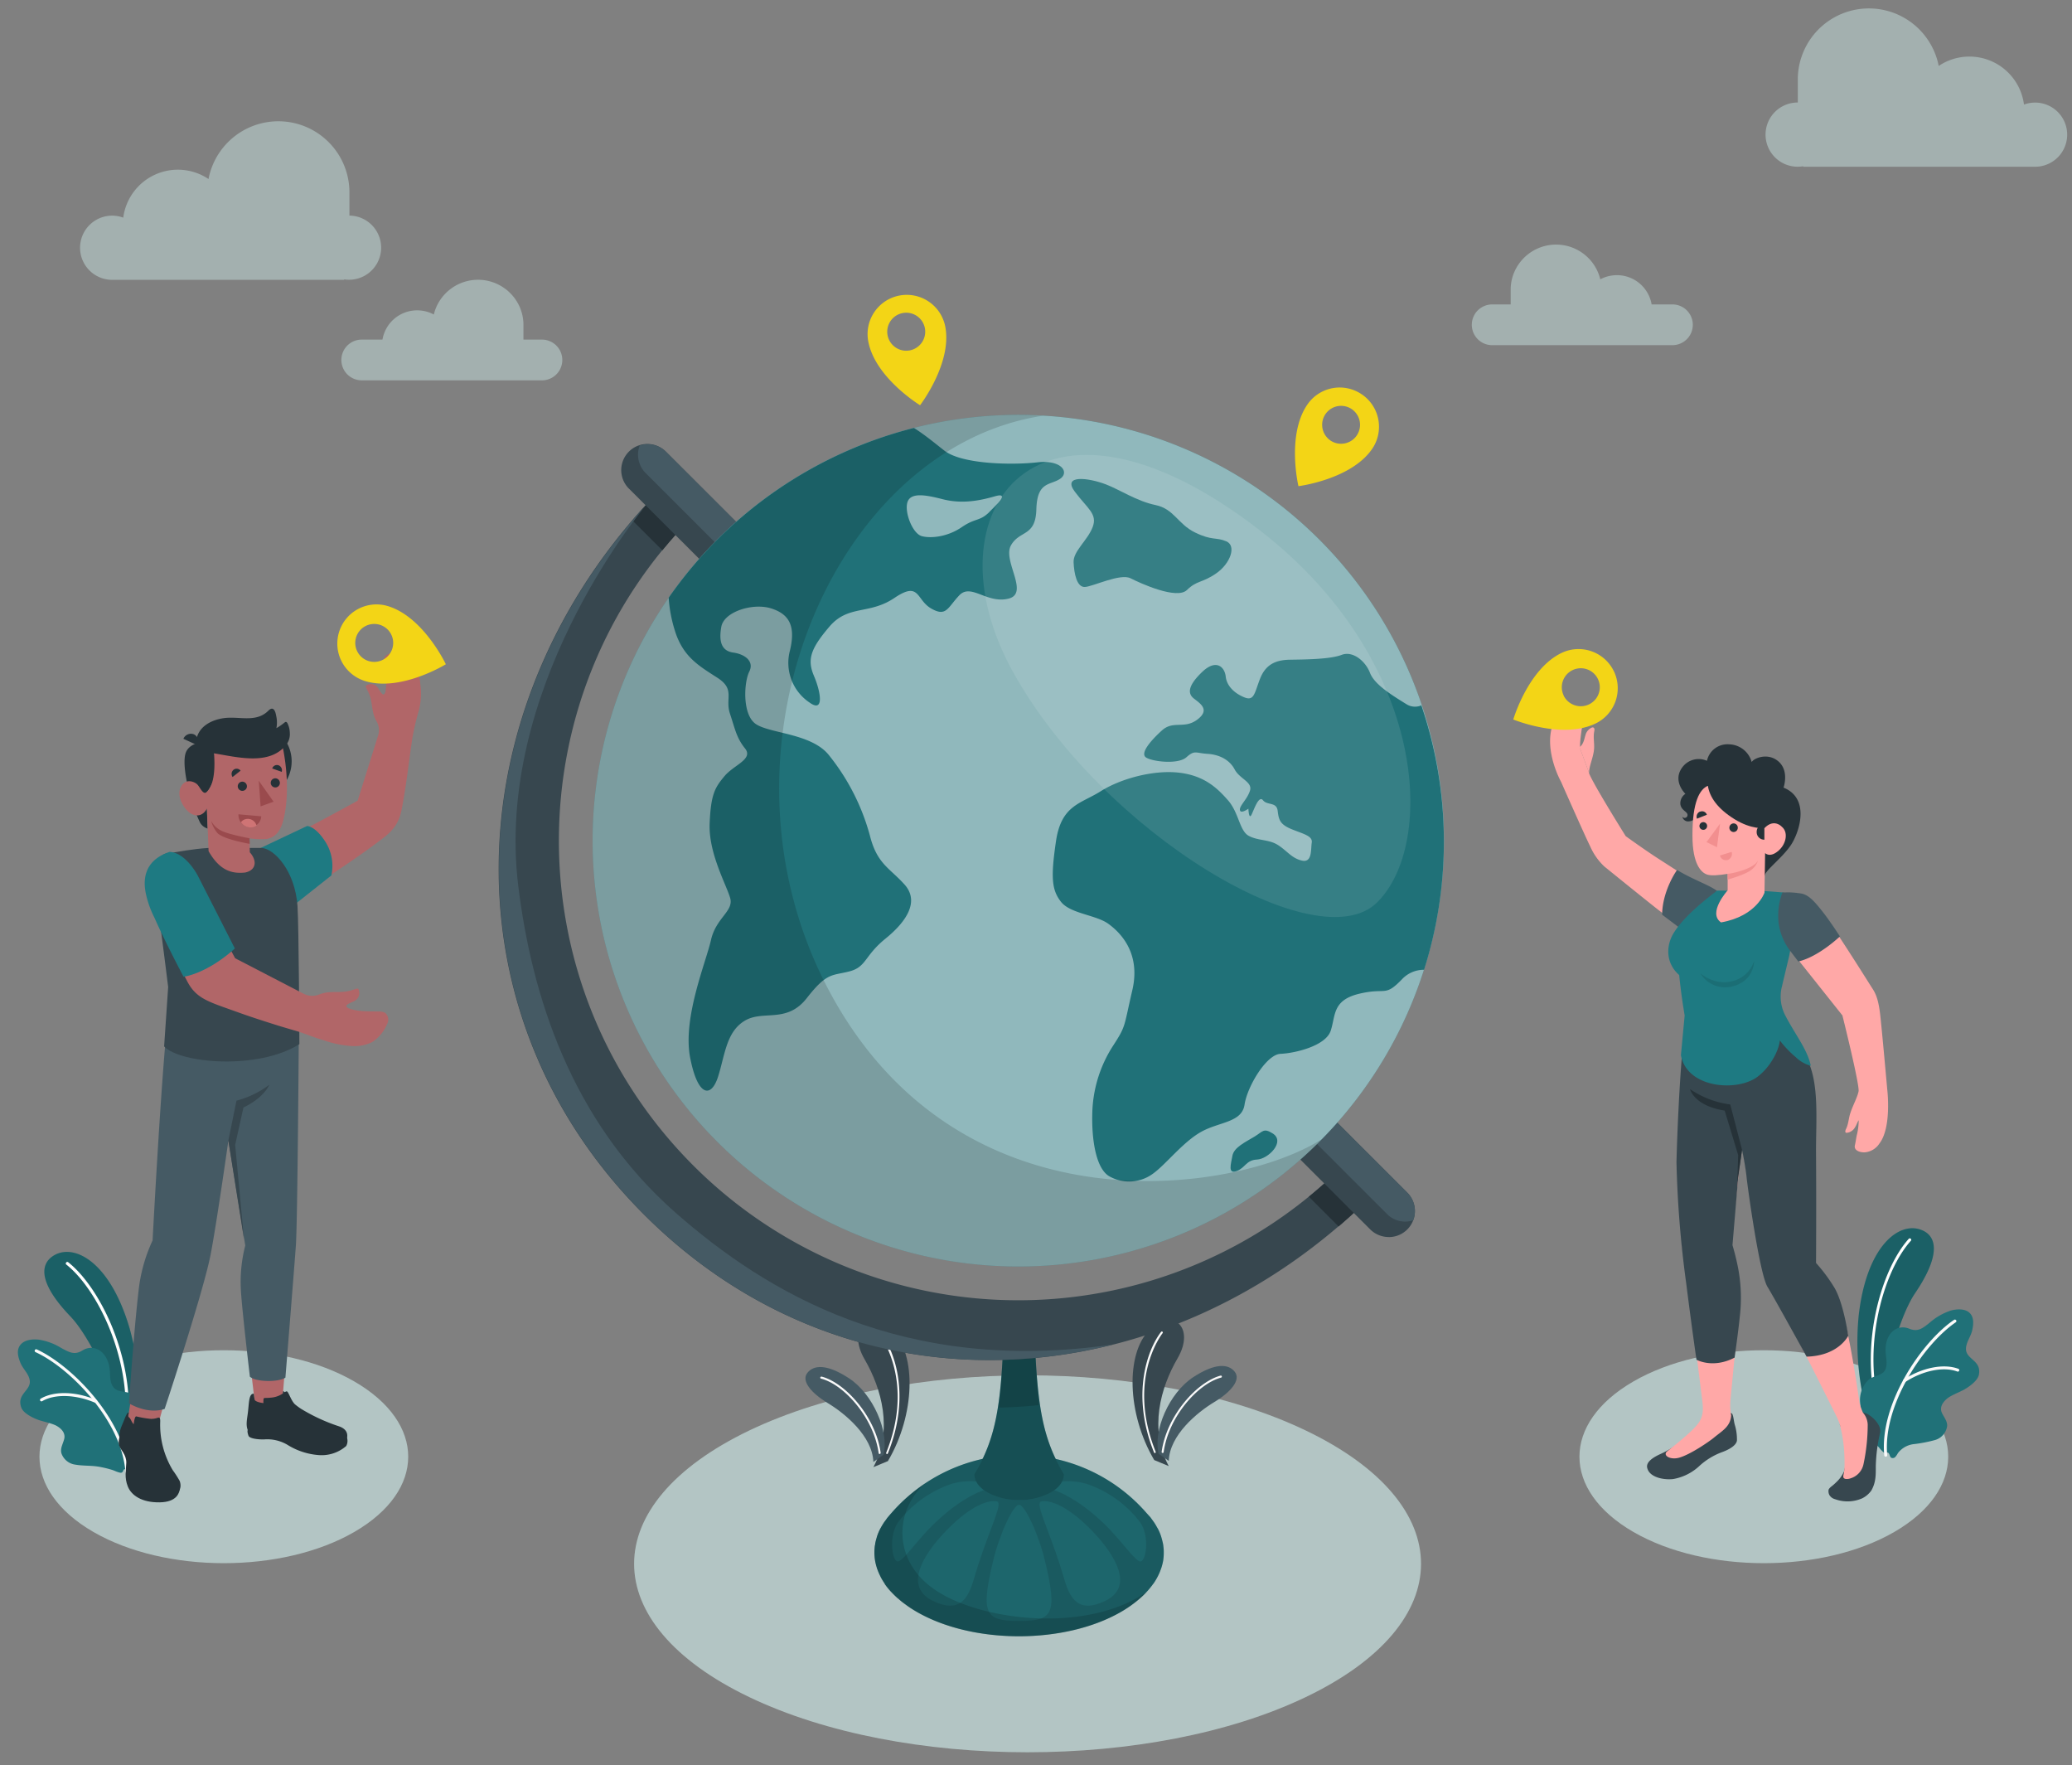 <svg id="Ebene_1" data-name="Ebene 1" xmlns="http://www.w3.org/2000/svg" viewBox="0 0 824.77 702.45"><rect x="0" y="0" width="824.77" height="702.45" fill="#808080" stroke="none"/><defs><style>.cls-1{opacity:0.58;}.cls-16,.cls-2{fill:#d7f7f5;}.cls-3{fill:#207178;}.cls-4{opacity:0.15;}.cls-11,.cls-13,.cls-14,.cls-16,.cls-21,.cls-23,.cls-4,.cls-9{isolation:isolate;}.cls-13,.cls-14,.cls-5{fill:#fff;}.cls-6{fill:#fafafa;}.cls-7{fill:#37474f;}.cls-8{fill:#455a64;}.cls-9{opacity:0.2;}.cls-10,.cls-13{opacity:0.5;}.cls-11{opacity:0.3;}.cls-12{fill:#263238;}.cls-14,.cls-23{opacity:0.1;}.cls-15{fill:#f3d516;}.cls-16{opacity:0.4;}.cls-17{fill:#b16668;}.cls-18{fill:#1e7a82;}.cls-19{fill:#9a4a4d;}.cls-20,.cls-21{fill:#f28f8f;}.cls-21{opacity:0.6;}.cls-22{fill:#ffa8a7;}</style></defs><title>Unbenannt-1</title><g id="World-amico"><g id="freepik--Shadows--inject-3" class="cls-1"><path id="freepik--Shadow--inject-3" class="cls-2" d="M298.24,569.26c-61.11,29.3-61.11,76.81,0,106.09s160.36,29.29,221.53,0,61.18-76.79,0-106.09S359.48,540,298.24,569.26Z"/><path id="freepik--shadow--inject-3-2" class="cls-2" d="M37.2,549.73c-28.66,16.54-28.66,43.37,0,59.92s75.17,16.55,103.81,0,28.66-43.38,0-59.92S65.81,533.18,37.2,549.73Z"/><path id="freepik--shadow--inject-3-3" class="cls-2" d="M650.2,549.73c-28.66,16.54-28.66,43.37,0,59.92s75.17,16.55,103.81,0,28.66-43.38,0-59.92S678.81,533.18,650.2,549.73Z"/></g><g id="freepik--Plants--inject-3"><g id="freepik--plants--inject-3-2"><path id="Pfad_4553" data-name="Pfad 4553" class="cls-3" d="M749.58,573.62l-4.9-6.07a107.78,107.78,0,0,1-4.79-44.26c3.15-27.22,15.69-37,24.51-34,6.54,2.22,8.5,9.69-2.06,25.29C756.08,523.73,747.85,549.73,749.58,573.62Z"/><path id="Pfad_4554" data-name="Pfad 4554" class="cls-4" d="M749.58,573.62l-4.9-6.07a107.78,107.78,0,0,1-4.79-44.26c3.15-27.22,15.69-37,24.51-34,6.54,2.22,8.5,9.69-2.06,25.29C756.08,523.73,747.85,549.73,749.58,573.62Z"/><path id="Pfad_4555" data-name="Pfad 4555" class="cls-5" d="M746.69,556.69h.08a.56.56,0,0,0,.44-.65v0c-4.9-23.9,3.17-50.93,13.4-62.26a.56.56,0,0,0,0-.81.57.57,0,0,0-.81,0l0,0c-10.4,11.53-18.57,39-13.66,63.25a.59.59,0,0,0,.6.44Z"/><path id="Pfad_4556" data-name="Pfad 4556" class="cls-3" d="M748,576.07a12.51,12.51,0,0,0,2,2.07c.75.44,1.35-.65,1.92.33.32.52.36,1.24.89,1.63a1.41,1.41,0,0,0,1.63-.31,8.13,8.13,0,0,0,1.05-1.55,9.29,9.29,0,0,1,6.53-3.58,57.44,57.44,0,0,0,8.32-1.63,6.78,6.78,0,0,0,4.72-5.49c.13-1.9-1-3.17-2-5.13-1.11-2.26.16-4.25,1.81-5.7s5-2.62,7.05-3.78,5.34-3.54,5.78-5.86c1.1-5.7-4.9-6-5.13-10.05-.11-2.7,1.9-5,2.48-7.63s.72-5.31-1.12-7-5.1-1.52-7.54-.81a24.35,24.35,0,0,0-8.17,4.69c-2.86,2.3-4.77,3.89-8.25,2.48-4.9-2-9.62,1.93-9.4,8.84.08,2.71,1,5.46-.31,7.81-1.22,2.11-4.74,2.08-6.53,3.73a11.17,11.17,0,0,0-3.27,9.28C740.89,564.19,743.83,571.87,748,576.07Z"/><path id="Pfad_4557" data-name="Pfad 4557" class="cls-6" d="M750.69,579.68h0a.59.59,0,0,1-.65-.52v0c-2-20.35,14.83-45.17,27.77-53.92a.61.61,0,0,1,.84.14.59.59,0,0,1-.15.82l0,0c-12.7,8.67-29.21,33-27.27,52.89A.59.59,0,0,1,750.69,579.68Z"/><path id="Pfad_4558" data-name="Pfad 4558" class="cls-6" d="M758.16,550.05a.62.62,0,0,1-.56-.26.58.58,0,0,1,.17-.81h0c7.37-4.76,15.88-6.44,21.68-4.3a.58.58,0,0,1,.43.71.59.59,0,0,1-.71.43l-.13-.05c-5.45-2-13.56-.38-20.63,4.18A.82.82,0,0,1,758.16,550.05Z"/></g><g id="freepik--plants--inject-3-3"><path id="Pfad_4559" data-name="Pfad 4559" class="cls-3" d="M50.58,580l3.81-6.78a107.93,107.93,0,0,0-2.75-44.45C44,502.51,30,494.92,21.8,499.4c-6,3.27-6.74,11,6.28,24.51C35.79,532,48.27,556.21,50.58,580Z"/><path id="Pfad_4560" data-name="Pfad 4560" class="cls-4" d="M50.58,580l3.81-6.78a107.93,107.93,0,0,0-2.75-44.45C44,502.51,30,494.92,21.8,499.4c-6,3.27-6.74,11,6.28,24.51C35.79,532,48.27,556.21,50.58,580Z"/><path id="Pfad_4561" data-name="Pfad 4561" class="cls-5" d="M50.59,562.88h0a.57.57,0,0,1-.58-.56v0c.76-24.38-11.69-49.67-23.66-59.13a.56.56,0,0,1,0-.79h0a.57.57,0,0,1,.8-.1c12.19,9.62,24.87,35.33,24.08,60.06a.57.57,0,0,1-.58.56Z"/><path id="Pfad_4562" data-name="Pfad 4562" class="cls-3" d="M49.09,585.17c-.42,1.14-1,1-2.12.65-.85-.26-1.64-.68-2.5-.93a42.61,42.61,0,0,0-5.08-1.21c-3.13-.54-6.3-.29-9.38-.83a6.76,6.76,0,0,1-5.59-4.61c-.44-1.85.46-3.27,1.08-5.38.72-2.41-.87-4.18-2.75-5.32s-5.36-1.73-7.58-2.54-5.85-2.6-6.68-4.82c-2-5.44,3.85-6.74,3.36-10.76-.32-2.68-2.71-4.61-3.72-7.09s-1.64-5.14,0-7.16,4.75-2.34,7.29-2.06a23.94,23.94,0,0,1,8.88,3.27c3.27,1.78,5.38,3,8.57,1,4.46-2.76,9.8.3,10.75,7.14.36,2.7-.12,5.56,1.63,7.65s5,1.26,7.08,2.58A11.24,11.24,0,0,1,57,563.4c.57,5.87-1,13.92-4.4,18.78A12.37,12.37,0,0,1,51,584.55C50.4,585,49.48,584.15,49.09,585.17Z"/><path id="Pfad_4563" data-name="Pfad 4563" class="cls-6" d="M50.58,586.2h0a.59.59,0,0,0,.55-.64c-1.45-20.39-22.22-42-36.47-48.56a.6.6,0,0,0-.8.28.6.6,0,0,0,.29.8h0c14,6.41,34.32,27.6,35.76,47.55a.6.6,0,0,0,.64.56Z"/><path id="Pfad_4564" data-name="Pfad 4564" class="cls-6" d="M38.18,558.26a.58.58,0,0,0,.18-1.11c-8.08-3.47-16.74-3.7-22.09-.6a.58.58,0,0,0-.29.78.59.59,0,0,0,.78.28l.09-.05c5-2.91,13.3-2.65,21,.65a.39.39,0,0,0,.28,0Z"/></g><g id="freepik--plants--inject-3-4"><path id="Pfad_4565" data-name="Pfad 4565" class="cls-7" d="M465.22,583.42c-7.89-14.71-3.27-31.27,3.53-42.91,7.17-12.35-2-20.46-11.31-11.14s-8.94,33.07,2,51.65Z"/><path id="Pfad_4566" data-name="Pfad 4566" class="cls-6" d="M459.74,578.24a.41.41,0,0,1-.38-.26c-9.28-23.07-2.58-41,2.84-48a.4.4,0,0,1,.56,0l0,0a.42.42,0,0,1,0,.57c-.59.75-14.2,18.69-2.75,47.15a.41.41,0,0,1-.21.54h0Z"/><path id="Pfad_4567" data-name="Pfad 4567" class="cls-8" d="M461.21,578.52c-2.3-9.1,4.1-24.19,13.84-30.53,8.75-5.68,13.92-5.29,16.45-2.1s-1.42,8-8.17,12.07-17.73,13.07-18.1,23.4Z"/><path id="Pfad_4568" data-name="Pfad 4568" class="cls-6" d="M462.74,578.21h0a.41.41,0,0,1-.34-.46c2-14.36,14-27.78,23.46-30.33a.41.41,0,0,1,.5.29.41.41,0,0,1-.29.5h0c-9.21,2.41-20.94,15.6-22.87,29.65a.4.4,0,0,1-.43.35Z"/></g><g id="freepik--plants--inject-3-5"><path id="Pfad_4569" data-name="Pfad 4569" class="cls-7" d="M347.66,583.84c7.89-14.7,3.27-31.29-3.51-42.92-7.19-12.34,2-20.44,11.29-11.13s8.95,33.07-2,51.65Z"/><path id="Pfad_4570" data-name="Pfad 4570" class="cls-6" d="M353.15,578.63H353a.41.41,0,0,1-.24-.53h0c11.43-28.46-2.16-46.4-2.75-47.15a.43.43,0,0,1,0-.58.4.4,0,0,1,.56,0h0c5.43,7,12.14,24.9,2.85,48A.42.42,0,0,1,353.15,578.63Z"/><path id="Pfad_4571" data-name="Pfad 4571" class="cls-8" d="M351.68,578.94c2.32-9.1-4.08-24.2-13.82-30.52-8.77-5.7-13.92-5.29-16.47-2.11s1.42,8,8.17,12.08,17.71,13.07,18.09,23.4Z"/><path id="Pfad_4572" data-name="Pfad 4572" class="cls-6" d="M350.16,578.63a.41.41,0,0,1-.41-.36c-1.93-14-13.66-27.22-22.87-29.64a.4.4,0,0,1-.36-.45.41.41,0,0,1,.45-.36l.11,0c9.46,2.47,21.5,16,23.48,30.32a.43.43,0,0,1-.36.46Z"/></g></g><g id="freepik--Globe--inject-3"><g id="freepik--globe--inject-3-2"><path id="Pfad_4573" data-name="Pfad 4573" class="cls-3" d="M459.16,630.16a22.93,22.93,0,0,0,1.55-2.56c.13-.23.25-.46.36-.7a19.59,19.59,0,0,0,.95-2.26l.26-.7a23.31,23.31,0,0,0,.72-2.85h0a19.19,19.19,0,0,0,.24-2.93v-.87a15.27,15.27,0,0,0-.16-2,6.16,6.16,0,0,0-.16-1.06c-.13-.64-.3-1.29-.49-2-.1-.31-.18-.63-.3-1a19,19,0,0,0-1.14-2.71c-.15-.3-.33-.56-.49-.85a21.22,21.22,0,0,0-1.14-1.9l-.82-1.13c-.21-.28-.38-.56-.6-.83l-1-1.1-.54-.6a67.32,67.32,0,0,0-101.57,0l-.44.49c-.34.41-.69.82-1,1.18a6.18,6.18,0,0,0-.64.88c-.21.29-.52.68-.75,1-.46.67-.87,1.36-1.26,2.05-.12.24-.28.47-.39.7a21.14,21.14,0,0,0-1.18,2.77c-.1.28-.16.58-.24.85a19.21,19.21,0,0,0-.53,2.08,6.2,6.2,0,0,1-.16,1c-.1.72-.15,1.44-.18,2.16v.75a19.32,19.32,0,0,0,1,5.93,2.16,2.16,0,0,0,.21.62,22.32,22.32,0,0,0,1,2.36l.29.62a26.6,26.6,0,0,0,1.64,2.7.21.21,0,0,0,0,.11,29.34,29.34,0,0,0,2.32,2.89l.18.18c.77.83,1.61,1.65,2.5,2.46l.64.53a27.14,27.14,0,0,0,2.61,2.06c.23.17.44.35.69.51,1.2.86,2.44,1.65,3.72,2.39,22.47,13,59,13,81.45,0,1.33-.77,2.54-1.56,3.7-2.37.27-.18.5-.38.76-.56.9-.65,1.74-1.31,2.54-2l.7-.6a33.26,33.26,0,0,0,2.4-2.35l.26-.27a31.24,31.24,0,0,0,2.29-2.84Z"/><path id="Pfad_4574" data-name="Pfad 4574" class="cls-9" d="M459.16,630.16a22.93,22.93,0,0,0,1.55-2.56c.13-.23.25-.46.36-.7a19.59,19.59,0,0,0,.95-2.26l.26-.7a23.31,23.31,0,0,0,.72-2.85h0a19.19,19.19,0,0,0,.24-2.93v-.87a15.27,15.27,0,0,0-.16-2,6.16,6.16,0,0,0-.16-1.06c-.13-.64-.3-1.29-.49-2-.1-.31-.18-.63-.3-1a19,19,0,0,0-1.14-2.71c-.15-.3-.33-.56-.49-.85a21.22,21.22,0,0,0-1.14-1.9l-.82-1.13c-.21-.28-.38-.56-.6-.83l-1-1.1-.54-.6a67.32,67.32,0,0,0-101.57,0l-.44.49c-.34.41-.69.82-1,1.18a6.18,6.18,0,0,0-.64.88c-.21.29-.52.68-.75,1-.46.67-.87,1.36-1.26,2.05-.12.24-.28.47-.39.7a21.14,21.14,0,0,0-1.18,2.77c-.1.28-.16.58-.24.85a19.21,19.21,0,0,0-.53,2.08,6.2,6.2,0,0,1-.16,1c-.1.72-.15,1.44-.18,2.16v.75a19.32,19.32,0,0,0,1,5.93,2.16,2.16,0,0,0,.21.62,22.32,22.32,0,0,0,1,2.36l.29.62a26.6,26.6,0,0,0,1.64,2.7.21.21,0,0,0,0,.11,29.34,29.34,0,0,0,2.32,2.89l.18.18c.77.83,1.61,1.65,2.5,2.46l.64.53a27.14,27.14,0,0,0,2.61,2.06c.23.17.44.35.69.51,1.2.86,2.44,1.65,3.72,2.39,22.47,13,59,13,81.45,0,1.33-.77,2.54-1.56,3.7-2.37.27-.18.5-.38.76-.56.9-.65,1.74-1.31,2.54-2l.7-.6a33.26,33.26,0,0,0,2.4-2.35l.26-.27a31.24,31.24,0,0,0,2.29-2.84Z"/><g id="Gruppe_6531" data-name="Gruppe 6531" class="cls-10"><path id="Pfad_4575" data-name="Pfad 4575" class="cls-3" d="M414.44,597.5c-2.45.62,2.39,9.64,7.6,25.65,2.74,8.47,4.22,20.6,18,13.86,12.7-6.22,2.06-20.88-7.77-30.24C423.51,598.43,417.07,596.83,414.44,597.5Z"/><path id="Pfad_4576" data-name="Pfad 4576" class="cls-3" d="M416.71,592c1.29.67,9.25,1.72,22.06,13.68,6.88,6.43,12.25,14.57,14.82,15.62s4.35-10.22,0-15.84a44.89,44.89,0,0,0-21-14.94C423.7,587.85,414.57,590.87,416.71,592Z"/><path id="Pfad_4577" data-name="Pfad 4577" class="cls-3" d="M405.63,645.05c-13.22,0-15.45-2.39-10.36-23.71,2.68-11.26,8.17-22.56,10.36-22.56s7.68,11.3,10.38,22.56C421.11,642.66,418.87,645.05,405.63,645.05Z"/><path id="Pfad_4578" data-name="Pfad 4578" class="cls-3" d="M396.84,597.5c2.45.62-2.38,9.64-7.6,25.65-2.74,8.47-4.21,20.6-18,13.86-12.7-6.22-2.06-20.88,7.78-30.24C387.77,598.43,394.21,596.83,396.84,597.5Z"/><path id="Pfad_4579" data-name="Pfad 4579" class="cls-3" d="M394.55,592c-1.27.67-9.23,1.72-22,13.68-6.88,6.43-12.25,14.57-14.82,15.62s-4.34-10.22,0-15.84a44.84,44.84,0,0,1,21-14.94C387.58,587.85,396.71,590.87,394.55,592Z"/></g><path id="Pfad_4580" data-name="Pfad 4580" class="cls-3" d="M405.63,530.15a9.06,9.06,0,0,0-4.41,1.06,3.27,3.27,0,0,0-1.78,2.26h0c-1.11,26.39-3.17,39.21-11.6,53.18,0,2.63,1.73,5.26,5.23,7.27a25.51,25.51,0,0,0,12.6,3h0a25.54,25.54,0,0,0,12.61-3c3.5-2,5.23-4.64,5.23-7.27-8.43-14-10.49-26.8-11.6-53.18h0a3.27,3.27,0,0,0-1.78-2.26A9.13,9.13,0,0,0,405.63,530.15Z"/><path id="Pfad_4581" data-name="Pfad 4581" class="cls-11" d="M405.63,530.15a9.06,9.06,0,0,0-4.41,1.06,3.27,3.27,0,0,0-1.78,2.26h0c-1.11,26.39-3.17,39.21-11.6,53.18,0,2.63,1.73,5.26,5.23,7.27a25.51,25.51,0,0,0,12.6,3h0a25.54,25.54,0,0,0,12.61-3c3.5-2,5.23-4.64,5.23-7.27-8.43-14-10.49-26.8-11.6-53.18h0a3.27,3.27,0,0,0-1.78-2.26A9.13,9.13,0,0,0,405.63,530.15Z"/><path id="Pfad_4582" data-name="Pfad 4582" class="cls-4" d="M412,536.15q-6.35.24-12.7,0c-.38,8.26-.87,16.34-1.64,24q8-.15,15.87-1C412.81,551.85,412.35,544.09,412,536.15Z"/><path id="Pfad_4583" data-name="Pfad 4583" class="cls-4" d="M373.43,633.48c-18.73-11.71-17.4-32.68-5-43.3a67.74,67.74,0,0,0-13.61,12l-.44.49c-.34.41-.68.82-1,1.18a6.81,6.81,0,0,0-.64.88c-.21.29-.52.69-.75,1-.46.67-.87,1.35-1.26,2-.11.24-.28.47-.39.7a21.27,21.27,0,0,0-1.18,2.78c-.1.27-.16.57-.26.85-.2.7-.37,1.39-.5,2.07a6.35,6.35,0,0,1-.17,1c-.1.71-.14,1.43-.18,2.15v.75a19.55,19.55,0,0,0,1,6,3.48,3.48,0,0,0,.21.62,22.23,22.23,0,0,0,1,2.35l.29.62a26.14,26.14,0,0,0,1.63,2.7v.12a32.24,32.24,0,0,0,2.32,2.89l.18.18c.78.83,1.61,1.64,2.5,2.45l.64.54a28.94,28.94,0,0,0,2.62,2.06l.68.51a43.66,43.66,0,0,0,3.73,2.38c22.46,13,59,13,81.45,0,1.32-.77,2.53-1.55,3.69-2.37.28-.18.51-.37.77-.55.9-.66,1.73-1.31,2.53-2l.7-.6a31.29,31.29,0,0,0,2.4-2.35l.26-.26C433.33,649.85,392.17,645.26,373.43,633.48Z"/><path id="Pfad_4584" data-name="Pfad 4584" class="cls-7" d="M534.6,463.89A182.82,182.82,0,0,1,276,463.84c-71.39-71.41-71.36-187.17,0-258.56l-11.8-11.78c-82.21,82.21-90.05,207.7-7.79,289.9S464,557.72,546.3,475.51Z"/><path id="Pfad_4585" data-name="Pfad 4585" class="cls-12" d="M251.73,207.11,263.66,219q5.86-7.18,12.43-13.76l-11.8-11.78Q257.67,200.12,251.73,207.11Z"/><path id="Pfad_4586" data-name="Pfad 4586" class="cls-12" d="M534.6,463.89A183.14,183.14,0,0,1,521,476.23l11.84,11.84q6.91-5.93,13.5-12.48Z"/><path id="Pfad_4587" data-name="Pfad 4587" class="cls-8" d="M206.29,352.47c5.28,43.22,20.83,93.4,62.71,130.2C304.68,514,359.26,547.27,443.3,535c-64.94,16.44-134.58.64-186.8-51.58-79.77-79.77-74.79-200.24.67-282.43C254.07,204.68,196.76,274.55,206.29,352.47Z"/><path id="Pfad_4588" data-name="Pfad 4588" class="cls-7" d="M552.82,492.29a10.36,10.36,0,0,0,7.34-17.7l-295-294.75a10.4,10.4,0,0,0-14.94,14.48l.24.23,295,294.72a10.42,10.42,0,0,0,7.33,3Z"/><path id="Pfad_4589" data-name="Pfad 4589" class="cls-8" d="M265.19,179.84l295,294.75a10.42,10.42,0,0,1,2.37,11A10.09,10.09,0,0,1,552,483l-295-294.75a10.37,10.37,0,0,1-2.37-10.95,10.33,10.33,0,0,1,10.49,2.5Z"/><path id="Pfad_4590" data-name="Pfad 4590" class="cls-3" d="M235.91,334.56a169.44,169.44,0,1,0,72.73-139.15A169.45,169.45,0,0,0,235.91,334.56Z"/><path id="Pfad_4591" data-name="Pfad 4591" class="cls-13" d="M235.91,334.56a169.44,169.44,0,1,0,72.73-139.15A169.45,169.45,0,0,0,235.91,334.56Z"/><path id="Pfad_4592" data-name="Pfad 4592" class="cls-3" d="M440.27,192.78c-7.25-2.76-17.5-3.9-12.45,2.86s9.17,8.86,7.09,14.19-7.76,9.51-7.56,13.95,1.26,9.95,4.49,9.8,14.09-5.54,18.2-3.45,18.42,8.58,22.43,4.66,6-2.71,11.65-6.62,8.17-11,4-12.76-5.52-.15-12.43-3.51-8.32-9.38-15.75-10.92S445.58,194.81,440.27,192.78Z"/><path id="Pfad_4593" data-name="Pfad 4593" class="cls-3" d="M412.8,184c-9.9,1.1-29.72.79-36.8-4.61-3.5-2.7-7.56-6.16-12.22-9.1a169.94,169.94,0,0,0-97.61,67.54,55.89,55.89,0,0,0,2.7,13.85c3.27,9.8,9.36,13.32,16.65,18s3,8.17,5.05,14.33,2.58,9.57,6,13.84-4.45,6.53-8.17,11-5.43,7-5.92,18.84,6.67,24.41,8.17,29.67-5.62,7.8-7.64,16.72-11.34,31-8.3,46.76,8.43,16.21,11.16,7.5,3.26-17.78,10.61-22.16,16.67,1.26,24.68-9,9.93-8.83,16.87-10.6,5.9-6.13,14.47-13.08S366,358.62,360.06,352s-10.95-8.17-13.79-19.47a87.51,87.51,0,0,0-16.5-32.25c-7.16-8.63-24.1-8.38-29.23-12.39s-4.37-16.5-2.29-20.62-1.78-6.94-6.37-7.58-5.84-4.22-4.76-10.26,12.58-9.61,19.84-7.32,9.8,7.06,7.5,16.7a19,19,0,0,0,7.81,20.78c5.85,4.22,4.49-4.16,1.73-10.62s-1.39-10.78,6.16-19.61,15.78-4.6,25.9-11.43,8.53.72,14.59,4.21,6.54-.34,11.21-5.24,10.88,3.41,19.51,1.34-2.44-15.1,1.06-21.24,9.8-3.27,10.1-14.33,5.36-9.48,9.35-12.06S422.61,182.85,412.8,184Zm-18.93,19.72c-4,3.91-5.49,2.26-11.07,6.08s-12.17,4.54-15.86,3.56-7-9.54-5.72-13.53,7.3-2.89,13.94-1.19,13.07,1.11,20.65-1.08c5.9-1.74,2,2.26-2,6.16Z"/><path id="Pfad_4594" data-name="Pfad 4594" class="cls-3" d="M567,385.46l-.13.46a11.91,11.91,0,0,0-8.72,3.69c-7.08,7.34-6.19,3.27-17,5.82s-9.46,8.58-11.44,14.71-14.38,9-20,9.23-13.23,13-14.31,20.21-10.09,6.78-17.36,10.88-14.08,13.07-19.2,16.67a16,16,0,0,1-17.38.91c-5.36-3.26-6.88-14.91-6.68-24.41a51.59,51.59,0,0,1,8.17-27.3c5.37-8.25,4.3-7.4,7.77-22.25s-4.74-23-9.6-26.5-15.09-4-18.78-8.7-4.13-9.65-2-24.11,9.8-14.84,17.81-19.9,21-8.53,31.05-7.4,15.23,6,19.61,11,4.54,12.17,8.3,14.17,7.95,1.31,11.6,3.64,5.5,5.31,9.59,6.2,3.43-4.5,3.85-7.16-3.26-3.42-7.89-5.3-5.24-3.61-5.67-7.32-4.12-2.09-5.83-4.23-3.55,3.68-4.61,5.77-1.22-2.42-1.22-2.42-3.09,2.22-3.37.53,2.92-4.24,4-7.72-4.1-4.64-6.11-8.46-6.1-5.9-10.8-6.18-5.07-1.63-8.37,1.34-13.33,1.78-16,.17,1.64-6.65,6.2-10.8,8.87-.41,14.1-4.33,1.2-6.39-1.36-8.4-2.35-5.13,3.27-10.53,9-2,9.41,1.77,3.46,6.68,7.37,8.28,4.05-1.5,6.22-7.19,6-7.68,12-7.77,16-.17,20.54-1.92,9.54,2.59,11.29,7.13,8.07,8.51,14.7,12.6a6.38,6.38,0,0,0,5.75.36A168.51,168.51,0,0,1,567,385.46Z"/><path id="Pfad_4596" data-name="Pfad 4596" class="cls-14" d="M502.12,211.54c-88.6-69-134.64-8.17-98.77,56.08s121.19,114.88,144.81,91.5S568,262.91,502.12,211.54Z"/><path id="Pfad_4595" data-name="Pfad 4595" class="cls-3" d="M506.53,451c-3.58-2.19-3.74-.78-7.19,1.32s-8.17,4.24-8.77,7.6-1.91,7.37,1.63,6.11,3.76-4.4,8.17-4.59S511.87,454.27,506.53,451Z"/><path id="Pfad_4597" data-name="Pfad 4597" class="cls-4" d="M331.11,396.28c-52.29-95-.21-218.09,84.08-230.85h0c-3.27-.2-6.53-.33-9.8-.33A169.43,169.43,0,1,0,526.14,453.35C491.91,475.06,383.39,491.26,331.11,396.28Z"/></g></g><g id="freepik--Locators--inject-3"><path id="freepik--pin--inject-3" class="cls-15" d="M358.07,117.6a15.62,15.62,0,0,0-12.46,18.22c2.73,14.56,20.63,25.44,20.63,25.44s12.78-16.63,10.05-31.17a15.62,15.62,0,0,0-18.22-12.49Zm4.09,21.83a7.56,7.56,0,1,1,6-8.83h0A7.58,7.58,0,0,1,362.16,139.43Z"/><path id="freepik--pin--inject-3-2" class="cls-15" d="M542.17,157a15.59,15.59,0,0,0-21.71,3.91h0c-8.45,12.15-3.61,32.56-3.61,32.56s20.81-2.6,29.25-14.7a15.59,15.59,0,0,0-3.83-21.71l-.1-.07Zm-12.66,18.23a7.54,7.54,0,1,1,5.66,1.24A7.55,7.55,0,0,1,529.51,175.25Z"/></g><path id="Differenzmenge_54" data-name="Differenzmenge 54" class="cls-16" d="M137,111.36H44.63a12.77,12.77,0,1,1,4.43-24.75A21.92,21.92,0,0,1,83,71.24,28.3,28.3,0,0,1,139.09,76h0v9.79A12.77,12.77,0,1,1,137,111.18h0v.17Z"/><path id="Differenzmenge_55" data-name="Differenzmenge 55" class="cls-16" d="M717.76,66.36H810.1a12.77,12.77,0,1,0-4.44-24.75,21.91,21.91,0,0,0-33.95-15.37,28,28,0,0,0-3.48-9.08A28.3,28.3,0,0,0,715.63,31h0v9.79a12.78,12.78,0,1,0,2.13,25.37h0v.18Z"/><path id="Differenzmenge_56" data-name="Differenzmenge 56" class="cls-16" d="M215.71,151.36H143.86a8.16,8.16,0,0,1-5.66-2.43A8.11,8.11,0,0,1,144,135.14l.55,0h7.69a14,14,0,0,1,13.82-11.64,14.46,14.46,0,0,1,3.47.43,13.81,13.81,0,0,1,3.16,1.23,17.6,17.6,0,0,1,2.34-5.5,18.13,18.13,0,0,1,31.8,2.4,17.8,17.8,0,0,1,1.53,6.85h0v6.23h6.78l.55,0a8.16,8.16,0,0,1,5.77,2.38,8.11,8.11,0,0,1-5.62,13.84Z"/><path id="Differenzmenge_57" data-name="Differenzmenge 57" class="cls-16" d="M594,137.36h71.84a8.17,8.17,0,0,0,5.67-2.43,8.11,8.11,0,0,0-5.82-13.79l-.55,0h-7.7a14,14,0,0,0-13.81-11.64,14.46,14.46,0,0,0-3.47.43,13.81,13.81,0,0,0-3.16,1.23,17.84,17.84,0,0,0-2.34-5.5,18.13,18.13,0,0,0-31.8,2.4,17.8,17.8,0,0,0-1.53,6.85h0v6.23h-6.79l-.54,0a8.16,8.16,0,0,0-5.77,2.38,8.11,8.11,0,0,0,5.61,13.84Z"/><g id="freepik--character-1--inject-7"><g id="freepik--character--inject-7"><path id="Pfad_7146" data-name="Pfad 7146" class="cls-17" d="M150.53,292.63l-8.17,26s-25.2,14-36.8,19.1c3.77,2.35,6.53,5.75,9.67,12.56l2.55,6.85s22.48-14.06,35.21-24c5.8-4.53,6.54-8.76,7.32-13.3,1-5.56,1.46-8.79,2.83-19,.33-2.55.69-4.9,1-7.11a107,107,0,0,1,2.55-10.9,26.33,26.33,0,0,0,.59-10.78,12.45,12.45,0,0,0-10.18-11.8,3.34,3.34,0,0,0-4,1.29,4.6,4.6,0,0,0-.16,2.6c.44,3.66,1.22,7.38.5,11a1.64,1.64,0,0,1-.63,1.19c-.77.44-2.06-2.35-2.63-2.91a3.28,3.28,0,0,0-4.45-.59c-.55.48.74,1.72,1.64,4.51,1,3.55.6,6.54,2.66,9.95a7,7,0,0,1,.49,5.38Z"/><path id="Pfad_7148" data-name="Pfad 7148" class="cls-18" d="M102.87,337.87l19.36-9.16s3.28-.1,7.4,6.44a17.85,17.85,0,0,1,2.27,13.23L117.22,360Z"/><path id="Pfad_7120" data-name="Pfad 7120" class="cls-12" d="M71.62,592.56c-.31,1.35-1,5.19-8.1,5.29s-11.24-2.78-12.65-6.33-.69-6.33-.6-9.45S48,577,47.43,575.25c-.8-2.53,1.27-6,1.27-6Z"/><path id="Pfad_7121" data-name="Pfad 7121" class="cls-12" d="M138.08,572a4.24,4.24,0,0,1-.27,3.43,14.88,14.88,0,0,1-11.13,3.6A27.29,27.29,0,0,1,114.49,575a15.77,15.77,0,0,0-9.36-2.19c-3.39.06-5.91-.57-6.21-1.45-.54-1.53-.59-2.53.16-2.53Z"/><path id="Pfad_7122" data-name="Pfad 7122" class="cls-17" d="M51,564c.09,6.49,12.52,7.51,12.14,2.28l4.13-15.19-14.06-1.27Z"/><path id="Pfad_7123" data-name="Pfad 7123" class="cls-12" d="M71.51,589.32a40.37,40.37,0,0,0-2.73-4.25,34.87,34.87,0,0,1-5-19.46c0-.38,0-1.12-.28-1.38s-.77,0-1.19.11h0a7.71,7.71,0,0,1-2.24.3,39.8,39.8,0,0,1-5.84-1c-.49,0-.82,1.48-1,3.1-.81-.67-1-1.81-1.67-2.53-.4-.39-.57-.43-.5-1s.12-.71.17-1.08c-.61-.26-1.45,2.1-2.2,3.9-.88,2.08-1.93,4.42-1.35,6.73a19.25,19.25,0,0,0,1.55,3.62,13.86,13.86,0,0,1,1.78,6.5c0,1-.22,2-.21,3a8.74,8.74,0,0,0,5.23,7.86c4.1,1.86,10.54,2.44,14.67-.08C72.17,592.77,72,590.54,71.51,589.32Z"/><path id="Pfad_7124" data-name="Pfad 7124" class="cls-17" d="M101.41,558c3.55,2.53,6.8,2.74,10.9.62l1.77-22.16-15.19.2Z"/><path id="Pfad_7125" data-name="Pfad 7125" class="cls-8" d="M66.14,411.63c-2.45,25.78-5.4,82-5.4,82a63.16,63.16,0,0,0-5.6,20.25c-1.82,15.37-3.8,44.57-3.8,44.57s7.25,4.56,14.2,2.22c0,0,15.33-46.27,18.3-61.41,2.53-13.22,7.07-45.38,7.07-45.38l6.72,41.77a57.85,57.85,0,0,0-1.73,18c.39,7.09,3.56,34.18,3.56,34.18,2.33,2.15,11.21,2.32,14.15.39,0,0,3.65-45.19,4.17-52.65.68-9.81,1.17-85.19,1.17-85.19Z"/><path id="Pfad_7126" data-name="Pfad 7126" class="cls-7" d="M90.9,453.86,94.13,438a37.65,37.65,0,0,0,13.08-6.33s-1.95,5.06-10.3,9.06l-3.3,14.88,3.52,37.54Z"/><path id="Pfad_7127" data-name="Pfad 7127" class="cls-12" d="M135,567.62a72.48,72.48,0,0,1-15.19-7,27.26,27.26,0,0,1-2.45-1.82c-1.49-1.47-2.44-4.7-3.09-5.07-.21-.11-.5,0-.92.3a1.09,1.09,0,0,0-.68-.4l-.08.9a9.83,9.83,0,0,1-3.92,1.56c-3.56.49-3.71-.22-3.8,1a6.63,6.63,0,0,0,0,1.26c-1.9-.21-3.42-.75-3.54-1.45l-.33-2.28c-1.9-.07-1.85,3.3-2.28,7.12-.35,3.07-1,5.34,0,7.6,3,2.34,8,1.48,10.83,1.81,4.08.45,6.13,3.35,11.85,5.06,9.22,2.67,14.76-1.26,16.38-2.9C138.8,571,138.2,568.72,135,567.62Z"/><path id="Pfad_7128" data-name="Pfad 7128" class="cls-7" d="M83,337.44c-6.42.38-12.25,1.58-17.29,2.33-2.83.87-4.83,7.19-3.52,16.52,2,14.24,4.75,36.47,4.75,36.47l-1.61,23.67c6.54,6.81,37.5,9.41,53.84-.92,0,0-.2-47.05-.75-55-1-13.92-9.17-22.79-14.32-23.08Z"/><path id="Pfad_7129" data-name="Pfad 7129" class="cls-12" d="M79.47,295.49s-3.93.61-5.34,3.6c-1.27,2.61-.68,8.86,1.09,15.61a62.53,62.53,0,0,0,4.42,12.66,5.17,5.17,0,0,0,3,2.36l-.3-8.06L82,316s3.55-5,3.89-9c.43-5.21-.7-7.32-.7-7.32Z"/><path id="Pfad_7130" data-name="Pfad 7130" class="cls-12" d="M78.56,296.55,73,294a3.27,3.27,0,0,1,4.19-1.78,3.13,3.13,0,0,1,1.45,4.19l-.06.12Z"/><path id="Pfad_7131" data-name="Pfad 7131" class="cls-12" d="M85.94,303.21a15.08,15.08,0,1,0,14.83-15.32h0A15.08,15.08,0,0,0,85.94,303.21Z"/><path id="Pfad_7132" data-name="Pfad 7132" class="cls-17" d="M82.21,315.2c-1.34,1.27-2.53-1.84-3.65-3s-4.9-2.73-6.68,1.2,1.83,9.37,4.62,10.62c4.1,1.82,5.87-2.3,5.87-2.3l.66,17c4.39,7.67,9.17,9.07,14.55,8.5,4.44-.94,4.86-4.7,1.86-8.05l-.1-5.54a31.56,31.56,0,0,0,6.8.25c3.7-.64,5.58-3.46,6.64-7.49,1.7-6.46,2.27-17.31-.38-29.8-4.2-3.15-18.57-2.43-27.2,3.22C86,310.86,83.54,314,82.21,315.2Z"/><path id="Pfad_7133" data-name="Pfad 7133" class="cls-12" d="M114.34,287.69a.72.72,0,0,0-.55-.42,1,1,0,0,0-.49.23,23.66,23.66,0,0,1-3.28,2.27,11.75,11.75,0,0,0,0-4.5c-.18-.91-.47-3-1.6-3.24-.67-.12-1.27.46-1.75.93-4.47,4.3-10.4,2.41-15.86,2.67-4.56.2-10,2.14-12,6.6-.91,2-1,4.19.84,5.57a13,13,0,0,0,5.58,2c9.11,1.45,22.19,5.06,28.8-3.56a6.74,6.74,0,0,0,1.34-4.46,9.2,9.2,0,0,0-1-4.08Z"/><path id="Pfad_7134" data-name="Pfad 7134" class="cls-19" d="M99.33,333.59s-8.3-1.52-11.21-3a9.55,9.55,0,0,1-4.07-3.89,13.08,13.08,0,0,0,2.36,4.64c2.15,2.65,13,4.47,13,4.47Z"/><path id="Pfad_7135" data-name="Pfad 7135" class="cls-12" d="M98.3,312.93a1.83,1.83,0,1,1-1.87-1.87,1.84,1.84,0,0,1,1.86,1.83v0Z"/><path id="Pfad_7136" data-name="Pfad 7136" class="cls-12" d="M95.77,306.68l-3.19,2.53A2.13,2.13,0,0,1,93,306.3,2,2,0,0,1,95.77,306.68Z"/><path id="Pfad_7137" data-name="Pfad 7137" class="cls-17" d="M97.87,323.54l5.31,1.89a2.75,2.75,0,0,1-3.43,1.85l-.12,0A2.94,2.94,0,0,1,97.87,323.54Z"/><path id="Pfad_7138" data-name="Pfad 7138" class="cls-20" d="M99.63,327.24a2.65,2.65,0,0,0,1.45.09,2.52,2.52,0,0,0-2.53-2.42,2,2,0,0,0-.72.13,2.89,2.89,0,0,0,1.8,2.2Z"/><path id="Pfad_7139" data-name="Pfad 7139" class="cls-12" d="M112.15,307.16l-3.8-1.35a2,2,0,0,1,2.48-1.29l0,0A2.15,2.15,0,0,1,112.15,307.16Z"/><path id="Pfad_7140" data-name="Pfad 7140" class="cls-12" d="M111.41,311.59a1.82,1.82,0,1,1-1.86-1.87,1.84,1.84,0,0,1,1.86,1.83Z"/><path id="Pfad_7141" data-name="Pfad 7141" class="cls-19" d="M103,310.69l.73,10.2,5.17-1.86Z"/><path id="Pfad_7147" data-name="Pfad 7147" class="cls-17" d="M121.07,395.56,93.6,381.33S88,371.1,81.66,358c-10.87-16.53-16.47-17.5-16.47-17.5-12.54,7-7.55,17.63,9.33,50,3.26,6.3,7.63,7.87,16.47,11,5.62,2,8.59,3.14,19.44,6.54,2.6.82,5.9,1.75,8.17,2.43,3.77,1.2,6.32,2.37,10.25,3.5a41.33,41.33,0,0,0,11.22,2.3,15.72,15.72,0,0,0,8.17-1.63,15.9,15.9,0,0,0,5.85-7.14,3.55,3.55,0,0,0-.73-4.41,4.89,4.89,0,0,0-2.7-.56c-3.91-.11-7.93.13-11.6-1.19a1.78,1.78,0,0,1-1.18-.85c-.33-.87,2.79-1.8,3.46-2.3a3.51,3.51,0,0,0,1.33-4.58c-.41-.65-1.91.51-4.9.95-3.91.56-6.91-.37-10.85,1.24a7.35,7.35,0,0,1-5.85-.26Z"/><path id="Pfad_7149" data-name="Pfad 7149" class="cls-18" d="M67.52,339c-10.91,3.62-10.31,12.09-9.55,16.16a38.52,38.52,0,0,0,3.46,9.93c4,9.15,11.63,23.6,11.63,23.6s9-1,20.43-11.24c0,0-13.38-26.33-14.71-28.9C77.62,346.36,73.26,339.29,67.52,339Z"/></g><path id="Pfad_7144" data-name="Pfad 7144" class="cls-19" d="M94.93,324.05l9.06.79a4.47,4.47,0,0,1-4.64,4.28h-.18A4.76,4.76,0,0,1,94.93,324.05Z"/><path id="Pfad_7145" data-name="Pfad 7145" class="cls-21" d="M97.62,326a3.4,3.4,0,0,0-1.71,1.2,4.64,4.64,0,0,0,3.35,2,4.32,4.32,0,0,0,2.84-.71A3.57,3.57,0,0,0,97.69,326l-.07,0Z"/></g><g id="freepik--character-2--inject-7"><g id="freepik--Character--inject-7-2"><path id="Pfad_7083" data-name="Pfad 7083" class="cls-22" d="M678.57,354.18c-4.49-3.65-15.92-10.81-19.16-12.93-3.73-2.44-8.68-5.9-12.29-8.51,0,0-14.6-23.33-14.73-25.6l-3.23-8.77c-.48-1.4,0-4.82.29-7,.28-2.42.87-4.52,1-5.57.68-4.12-5.26-6-7.88-3.94a14.13,14.13,0,0,0-4.59,6.79c-3.41,10.34,3.39,22.43,3.39,22.43S631,332.89,633,336.84a24.43,24.43,0,0,0,5.64,8S656.14,359,659.9,361.92c4.73,3.6,6.7,5.33,10,6,1.84.39,1.85.33,7.32.36a18.22,18.22,0,0,0,1.57-4.65C679,362.28,679.56,355,678.57,354.18Z"/><path id="Pfad_7092" data-name="Pfad 7092" class="cls-8" d="M661.62,364l6.56,4.95,15.36-14.37c-1.89-1.52-5.85-3.15-9.38-4.87a73.58,73.58,0,0,1-6.57-3.48C667.49,346.18,661.72,354.39,661.62,364Z"/><path id="Pfad_7093" data-name="Pfad 7093" class="cls-22" d="M634.54,297.84c.14-2.31-.42-4.56.07-6.84.12-.57.16-1.31-.41-1.5a.79.79,0,0,0-.48,0,4.49,4.49,0,0,0-2.63,3.09c-.42,1.2-.66,3.53-2.34,4.74l3.82,10.35C632.4,305.05,634.35,301.3,634.54,297.84Z"/><path id="Pfad_7094" data-name="Pfad 7094" class="cls-7" d="M689,562.33a.84.84,0,0,1,.64.54c.45,1.22.51,2.62.85,3.94a20.1,20.1,0,0,1,.91,6.45c-.22,1.63-2.29,3.33-6.28,4.74a27.47,27.47,0,0,0-8.54,5.25,20.4,20.4,0,0,1-10.68,5.35c-4.15.39-8.85-.87-10-3.8-.52-1.24-1-3.36,4.82-6.08a35.77,35.77,0,0,0,5.62-3.1c2.63-1.82,6.66-4.23,8.81-6.57a11.71,11.71,0,0,0,2.88-8.13,5,5,0,0,1,6.91,4.86c.29.14.63-.15.71-.46a7.85,7.85,0,0,0,0-1,2,2,0,0,1,1.31-1.55,4,4,0,0,1,2.08-.48Z"/><path id="Pfad_7095" data-name="Pfad 7095" class="cls-7" d="M741.61,562.27a8.51,8.51,0,0,0-.51,2.87,16.66,16.66,0,0,0-.34,2.44c0,.72-.18,1.59-.85,1.85a1.49,1.49,0,0,1-1.52-.5c-.38-.42-.62-.94-1-1.4a4.07,4.07,0,0,0-3-1.66c-1.2-.06-1.31,0-2.07.92.09.24.59,1.42.68,1.64a27,27,0,0,1,1,17.16,12.93,12.93,0,0,1-3.07,4.25,17.83,17.83,0,0,1-1.85,1.63c-.58.46-1.15,1-1.22,1.49a3.3,3.3,0,0,0,.35,2,3.7,3.7,0,0,0,2.26,1.64,14.53,14.53,0,0,0,10.77-.34,10,10,0,0,0,3.64-3.08c2-3.48,1.77-6.8,1.79-9.8a66,66,0,0,1,1.74-13.35C749,566.05,742.86,561.69,741.61,562.27Z"/><path id="Pfad_7096" data-name="Pfad 7096" class="cls-22" d="M741.61,562.28a28,28,0,0,1-1.41-3.94s-4.27-30.91-8-39.86a43.66,43.66,0,0,0-10.09-15.23s-.3-34.89.12-47.75c.54-16.86-2-27.58-5.52-36.34l-45.54-5.57c-1.5,12.5-3.19,65-1.5,83l.25,1.31c1.7,10.64,6.94,53.85,7.6,58.79s.34,7.48-1.93,10.27S668,574.1,663.8,577.4c-2.25,1.61.81,3.7,4.57,2.69,4.62-1.31,12-6.46,13.74-7.88,3.37-2.81,6.71-4.44,7-9a21.68,21.68,0,0,1-.3-5.91c.92-10.64,4.35-40.6,3-48.1a68.72,68.72,0,0,0-3.07-10.51l4.57-43.21c3.34,17.08,6.46,48.31,11.18,56.36,5.92,10.26,26.8,52.33,26.8,52.33l.93,2.23a57,57,0,0,1,1.88,11.52c.1,1.74.16,3.85.12,5.59a20.93,20.93,0,0,1-.25,2.62c-.08.55-.5,1.63,0,2.09a1.36,1.36,0,0,0,.9.34,4.35,4.35,0,0,0,1.89-.31,7.42,7.42,0,0,0,5-5.52,75.78,75.78,0,0,0,1.69-15.89,7.63,7.63,0,0,0-1.76-4.52Z"/><path id="Pfad_7097" data-name="Pfad 7097" class="cls-7" d="M695.23,468.4c-.49-4.6-1.81-10.88-1.81-10.88l-1.49,10.59-2.31,27.4s1.31,4.26,2.26,9.2a63.66,63.66,0,0,1,.68,19c-.58,5.93-2.09,16.54-2.09,16.54-8.72,4.54-15.18.84-15.18.84s-1.71-11.6-4.11-30.59a423.79,423.79,0,0,1-3.85-48s.81-35.75,3.94-59.67c7.08,5,28.1,6,36.57-.73,0,0,3.4,5.63,10.82,18.17,5.83,9.84,4.11,25.65,4.22,38.88.15,20.4,0,43.44,0,43.44a65.79,65.79,0,0,1,7.2,9.65c3.71,6,5.62,19.3,5.62,19.3s-3.76,8-16.58,8.33c0,0-12.45-22.67-15.58-27.82S695.71,473,695.23,468.4Z"/><path id="Pfad_7098" data-name="Pfad 7098" class="cls-12" d="M693.42,457.52l-4.68-18a37,37,0,0,1-16-6.09s1.45,6.57,13.78,8.53l5.36,17.68-.31,10.85Z"/><path id="Pfad_7099" data-name="Pfad 7099" class="cls-18" d="M666.45,370.91c4.67-7.22,14-14.1,17.07-16.51l17.62.13c3.47.17,8.54.62,8.54.62,3.66,2,3.48,6.57,3.61,10.82a58.19,58.19,0,0,1-1.13,14.6l-2.37,9.93-.36,1.53a3.5,3.5,0,0,1-.19.79,16.28,16.28,0,0,0,1.41,11.3c4,7.7,8.81,13.53,10.15,20a13.81,13.81,0,0,1-6.09-3.52,40,40,0,0,1-6.24-6.57s-.21,4.38-4.56,10.12a23.29,23.29,0,0,1-3.81,3.94c-7.8,6.57-28.54,5.25-31-8.16,0,0,.71-7.62,1.49-15.85-1.21-7.08-1.85-12.76-2.18-16.07C663,383.29,663,376.23,666.45,370.91Z"/><path id="Pfad_7100" data-name="Pfad 7100" class="cls-23" d="M676.83,387.32s5.78,5.11,12.88,3.08a11.86,11.86,0,0,0,8.51-8s.23,8-8.71,10.14A11.49,11.49,0,0,1,676.83,387.32Z"/><path id="Pfad_7101" data-name="Pfad 7101" class="cls-22" d="M751.22,433.44s-2.27-25.53-2.89-30.39c-.73-5.8-1.87-8.05-3.37-10.23,0,0-14-22.33-17.28-26.44-4.1-5.25-5.88-8.22-9.27-9.89-1.89-.93-2.84-1.06-8.16-1.23-5.35,15.67,4.13,24.95,4.13,24.95l19,23.87s6.93,27.71,6.43,30.21-2.33,5.68-3.31,8.77c-.67,2.08-.7,4.27-1.7,6.24-.23.49-.46,1.21,0,1.47a.86.86,0,0,0,.45,0,4.21,4.21,0,0,0,3.17-2.21c.67-1,.78-1.78,1.44-2.78a24.74,24.74,0,0,1-.79,6.11c-.26,1.31-.47,2.83-.73,3.94-.5,2.2,2.62,3.08,4.79,2.62a7.77,7.77,0,0,0,5-3.42C753.1,448.55,751.22,433.44,751.22,433.44Z"/><path id="Pfad_7102" data-name="Pfad 7102" class="cls-8" d="M709.57,355.15a33.54,33.54,0,0,1,7.88.51c2.8.75,5,3.29,8,7.08s6.94,9.89,6.94,9.89-8.38,8.07-16.57,10l-3-3.94a23.45,23.45,0,0,1-4.76-10.85,26,26,0,0,1,1.43-12.66Z"/><path id="Pfad_7103" data-name="Pfad 7103" class="cls-12" d="M702.44,348.58c0-2.09,7-7.1,10.51-12.4,3.24-4.91,7.77-18.39-3-22.75,0,0,2.31-6.49-1.89-10.3s-9.89-1.47-10.79.13a9.58,9.58,0,0,0-9-7.06,8.36,8.36,0,0,0-8.81,6.56,8.08,8.08,0,0,0-9.89,2.71c-3.94,5.44,1.31,10.43,1.31,10.43a4.51,4.51,0,0,0-2,4.15c.32,2.3,2.52,2.86,2.79,3.94a1.13,1.13,0,0,1-2,1,2.32,2.32,0,0,0,2.7,1.85h0c2.49-.13,4.69-3.49,4.69-3.49Z"/><path id="Pfad_7104" data-name="Pfad 7104" class="cls-22" d="M679.83,312.71c-3.18,1.31-6.2,6.24-6.14,19.85,0,11.52,3.57,14.45,5.36,15.29s5.25.43,8.65-.1v6.57s-8.14,9-2.63,12.75c14.18-2.48,17.29-11.82,17.29-11.82l.25-15.76s1.94,2.05,5.37-1c2.84-2.48,3.85-6.72,1.74-9.06s-4.86-2.52-7.33.09c0,0-5.15.7-12-3.56S680.53,317.14,679.83,312.71Z"/><path id="Pfad_7105" data-name="Pfad 7105" class="cls-12" d="M679.53,328.64a1.53,1.53,0,1,1-1.57-1.47,1.52,1.52,0,0,1,1.57,1.47Z"/><path id="Pfad_7106" data-name="Pfad 7106" class="cls-12" d="M691.73,329.33a1.67,1.67,0,0,1-1.57,1.76h0a1.71,1.71,0,0,1-.12-3.42,1.66,1.66,0,0,1,1.69,1.64Z"/><path id="Pfad_7107" data-name="Pfad 7107" class="cls-20" d="M689.3,339l-4.65,1.44a2.39,2.39,0,0,0,2.85,1.82l.14,0A2.62,2.62,0,0,0,689.3,339Z"/><path id="Pfad_7108" data-name="Pfad 7108" class="cls-12" d="M675.49,325.79l3.94-1.56a2,2,0,0,0-2.59-1.26l-.15,0A2.2,2.2,0,0,0,675.49,325.79Z"/><path id="Pfad_7109" data-name="Pfad 7109" class="cls-12" d="M702.32,327.74v6.41a3,3,0,0,1-3.07-2.94v-.16A3.32,3.32,0,0,1,702.32,327.74Z"/><path id="Pfad_7110" data-name="Pfad 7110" class="cls-20" d="M684.68,327.76l-1.23,9.37-4.17-2Z"/><path id="Pfad_7111" data-name="Pfad 7111" class="cls-20" d="M687.7,347.75c3.57-.42,10.93-2.46,12.14-5.46a7.93,7.93,0,0,1-2.63,3.81c-2.23,1.9-9.5,3.94-9.5,3.94Z"/></g></g><path id="freepik--Pin--inject-3-3" class="cls-15" d="M642.43,267.17a15.61,15.61,0,0,0-20.81-7.35h0c-13.37,6.39-19.25,26.5-19.25,26.5s19.36,8,32.68,1.63a15.59,15.59,0,0,0,7.39-20.78v0Zm-20,9.59a7.56,7.56,0,1,1,4.31,3.86A7.55,7.55,0,0,1,622.39,276.76Z"/><path id="freepik--pin--inject-3-4" class="cls-15" d="M134.91,251.68a15.6,15.6,0,0,1,19.4-10.51h0c14.2,4.22,23.16,23.17,23.16,23.17s-17.87,11-32,6.72a15.59,15.59,0,0,1-10.56-19.37ZM156.2,258a7.55,7.55,0,1,0-3.65,4.49A7.56,7.56,0,0,0,156.2,258Z"/></g></svg>